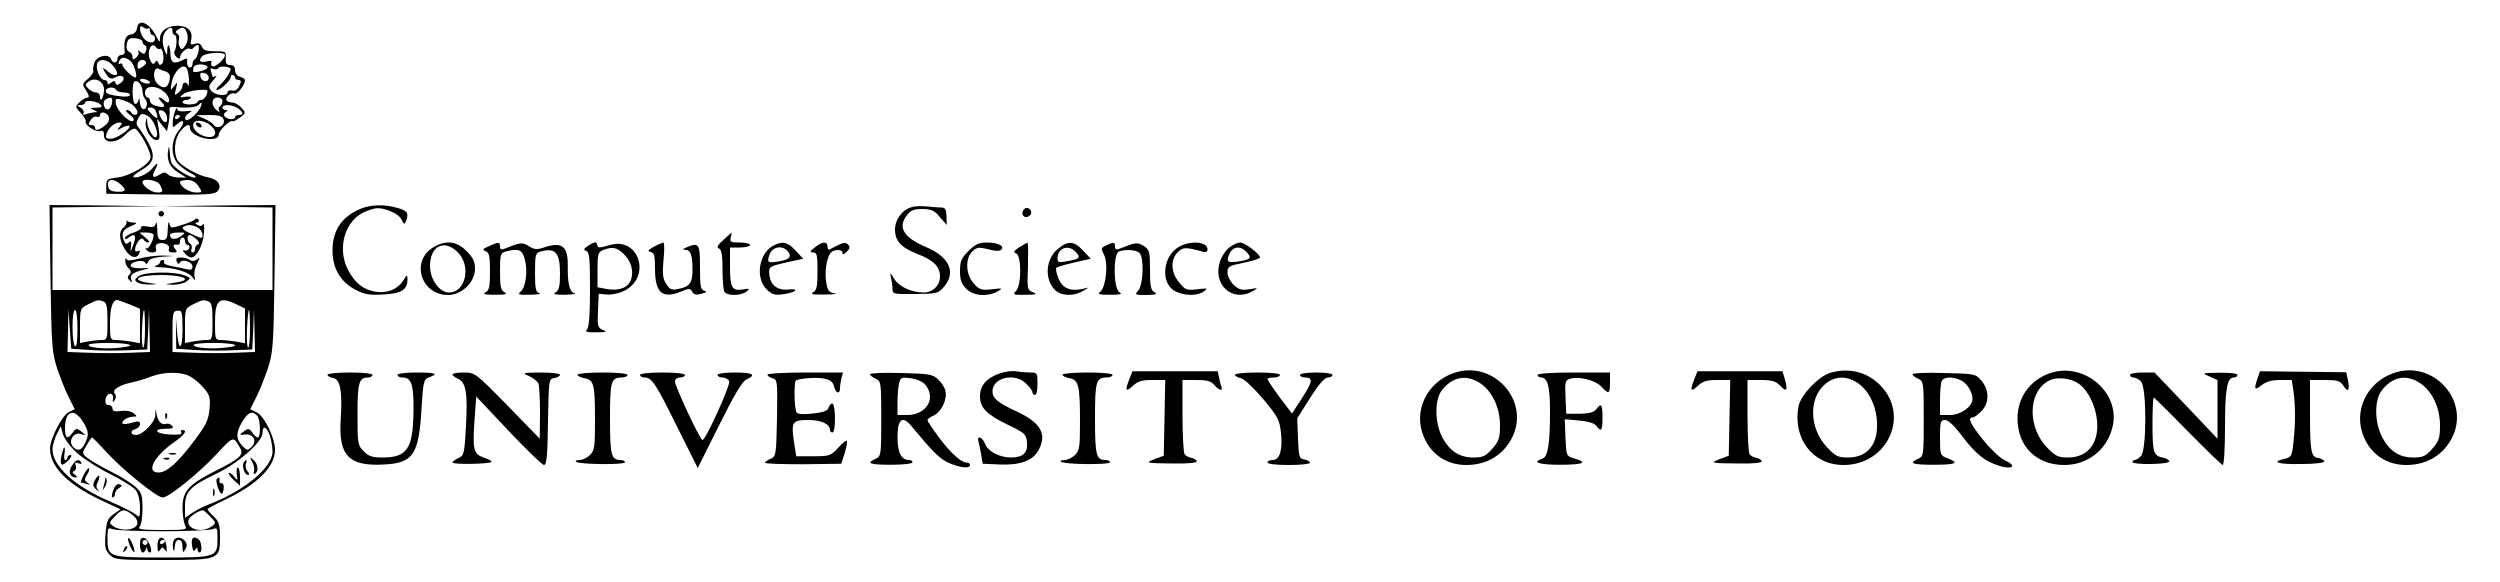<?xml version="1.0" standalone="no"?>
<!DOCTYPE svg PUBLIC "-//W3C//DTD SVG 20010904//EN"
 "http://www.w3.org/TR/2001/REC-SVG-20010904/DTD/svg10.dtd">
<svg version="1.0" xmlns="http://www.w3.org/2000/svg"
 width="1000pt" height="233pt" viewBox="0 0 1000 233"
 preserveAspectRatio="xMidYMid meet">

<g transform="translate(0,233) scale(0.1,-0.1)"
fill="#000000" stroke="none">
<path d="M548 2218 c-2 -15 -11 -24 -25 -26 -22 -3 -29 -26 -24 -69 1 -7 -5
-13 -14 -13 -8 0 -15 -7 -15 -15 0 -19 -19 -20 -26 -1 -9 23 -56 13 -66 -14
-5 -13 -7 -28 -5 -34 2 -5 -8 -20 -21 -31 -24 -21 -24 -22 -7 -48 11 -17 13
-27 6 -27 -7 0 -21 -8 -32 -18 -19 -19 -19 -19 4 -44 13 -14 22 -29 20 -35 -5
-14 43 -44 60 -37 9 3 13 -2 13 -17 -2 -35 52 -33 86 3 16 16 33 26 39 23 22
-14 66 -98 61 -117 -7 -28 -80 -71 -132 -78 -42 -5 -45 -7 -45 -35 l0 -30 216
-3 c188 -2 218 0 230 14 18 22 0 48 -37 54 -41 7 -111 47 -124 69 -17 32 -12
86 11 115 22 28 39 34 39 14 1 -38 115 -63 115 -26 0 16 48 62 56 53 3 -2 15
5 29 15 24 18 24 19 6 39 -11 12 -27 21 -37 21 -10 0 -20 4 -23 9 -7 11 20 34
32 27 10 -6 42 35 42 52 0 6 -9 12 -20 15 -12 3 -20 14 -20 26 0 14 -6 21 -19
21 -15 0 -19 6 -18 28 2 26 0 27 -43 27 -34 0 -47 4 -52 18 -6 13 -14 16 -28
12 -18 -6 -20 -3 -15 17 7 33 -14 55 -55 55 -41 0 -70 -21 -70 -51 0 -17 -3
-16 -15 9 -28 54 -71 73 -77 33z m45 -1 c4 3 7 -1 7 -10 0 -9 5 -17 10 -17 6
0 10 -7 10 -15 0 -21 -30 -19 -46 3 -18 24 -19 58 -1 43 8 -6 17 -8 20 -4z
m97 -12 c0 -8 4 -15 9 -15 10 0 9 -49 -1 -65 -3 -5 0 -16 8 -23 9 -8 14 -9 14
-2 0 17 28 42 39 35 5 -3 12 -1 16 5 3 5 11 10 16 10 11 0 0 -53 -13 -58 -4
-2 -8 -10 -8 -18 0 -8 -4 -14 -10 -14 -9 0 -14 14 -11 33 1 4 -7 3 -18 -3 -34
-18 -48 -12 -49 21 -1 37 -12 53 -13 18 0 -22 -1 -23 -9 -4 -13 30 -12 64 3
80 16 19 27 19 27 0z m56 -2 c9 -22 6 -43 -9 -61 -8 -11 -12 -11 -18 0 -5 7
-6 20 -3 30 2 9 0 20 -7 23 -8 6 -7 10 2 16 20 13 26 11 35 -8z m-176 -40 c0
-6 5 -13 11 -15 5 -2 7 -11 3 -21 -5 -15 -9 -15 -22 -5 -9 8 -13 8 -9 2 4 -7
0 -17 -8 -24 -12 -10 -15 -10 -15 3 0 8 -6 17 -14 20 -8 3 -12 15 -9 31 4 20
10 25 34 23 16 -1 29 -7 29 -14z m55 -23 c4 -6 10 -8 15 -5 12 7 20 -49 8 -60
-7 -7 -12 -6 -15 4 -4 10 -7 11 -13 1 -6 -9 -11 -7 -18 7 -18 33 4 83 23 53z
m275 -30 c0 -16 -40 -51 -51 -45 -5 4 -7 11 -3 16 3 6 -4 7 -20 3 -27 -6 -34
4 -16 22 14 14 90 17 90 4z m-379 -23 c15 -12 32 -67 20 -67 -12 1 -51 39 -51
50 0 6 -4 8 -10 5 -6 -3 -7 1 -4 9 7 19 23 20 45 3z m-70 -19 c34 -38 14 -54
-24 -20 -15 12 -18 13 -12 2 19 -35 27 -40 47 -29 27 15 45 -3 22 -22 -14 -11
-18 -11 -22 -1 -3 10 -7 10 -18 1 -10 -8 -14 -8 -14 0 0 6 -6 11 -12 11 -16 0
-35 39 -30 63 5 24 41 22 63 -5z m133 14 c2 -4 -4 -13 -15 -20 -16 -11 -19 -9
-19 8 0 19 24 28 34 12z m246 -22 c0 -9 -50 -23 -56 -17 -3 2 -2 11 1 19 6 15
55 13 55 -2z m-74 -48 c0 -20 -1 -31 -3 -24 -6 16 -23 15 -23 -2 0 -7 -7 -20
-17 -27 -15 -13 -16 -11 -9 16 7 29 7 29 -8 10 -15 -19 -15 -18 -9 15 7 41 41
76 57 60 6 -6 11 -27 12 -48z m159 22 c-7 -13 -23 -33 -35 -44 -13 -11 -18
-20 -12 -20 15 0 58 42 55 53 -2 4 2 7 7 7 6 0 10 -4 10 -10 0 -5 6 -10 14
-10 11 0 12 -5 3 -24 -7 -15 -17 -21 -29 -18 -10 2 -18 -1 -18 -7 0 -18 -52
-13 -66 7 -11 14 -9 21 9 41 12 13 16 21 10 17 -7 -4 -13 -5 -13 -2 0 2 -3 12
-6 20 -4 12 -2 15 9 10 8 -3 18 -1 21 4 3 5 16 7 30 5 22 -5 23 -7 11 -29z
m-252 10 c18 -7 21 -21 11 -48 -8 -21 -27 -20 -47 2 -18 19 -12 67 7 57 6 -3
19 -8 29 -11z m172 -24 c0 -22 -29 -18 -33 3 -3 14 1 18 15 15 10 -2 18 -10
18 -18z m-419 -51 c-1 -30 -16 -53 -16 -26 0 10 -7 17 -16 17 -8 0 -22 7 -31
16 -14 14 -14 16 2 28 27 20 63 -1 61 -35z m184 31 c0 -5 -9 -6 -20 -3 -11 3
-20 9 -20 13 0 5 9 6 20 3 11 -3 20 -9 20 -13z m-30 -34 c0 -12 5 -27 11 -33
14 -14 4 -47 -11 -38 -5 3 -11 16 -11 28 -1 17 -2 18 -6 4 -2 -9 -9 -15 -14
-12 -10 7 -12 78 -2 88 11 11 33 -14 33 -37z m100 -19 c14 -22 5 -36 -12 -19
-7 7 -16 12 -21 12 -5 0 -1 -7 8 -16 20 -21 14 -27 -19 -18 -14 3 -26 12 -26
20 0 8 -4 14 -10 14 -5 0 -10 9 -10 19 0 37 65 28 90 -12z m-205 23 c3 -5 17
-10 31 -10 13 0 24 -4 24 -10 0 -6 -17 -8 -41 -5 -48 6 -62 13 -54 26 8 12 32
12 40 -1z m365 -4 c0 -16 -14 -36 -26 -36 -8 0 -14 -4 -14 -8 0 -5 -13 -9 -30
-10 -16 0 -30 4 -30 9 0 5 6 9 14 9 8 0 17 4 20 9 3 4 -7 6 -22 4 -26 -4 -26
-4 -8 11 17 14 96 23 96 12z m-382 -48 c-2 -12 -8 -23 -14 -25 -17 -6 -27 29
-12 39 22 13 30 9 26 -14z m87 -12 c8 -8 15 -19 15 -25 0 -14 -17 -14 -25 -1
-3 6 -12 10 -18 10 -7 0 -1 -9 12 -19 15 -11 20 -21 13 -25 -15 -9 -66 44 -69
71 -2 19 1 21 27 13 17 -5 37 -15 45 -24z m355 20 c0 -8 -5 -18 -10 -21 -6 -4
-7 -12 -3 -18 4 -7 0 -6 -10 2 -24 19 -22 51 3 51 11 0 20 -6 20 -14z m-488
-14 c9 -9 5 -12 -17 -13 -26 0 -27 -2 -10 -9 16 -7 17 -9 3 -9 -9 -1 -24 -4
-34 -8 -11 -4 -15 -3 -10 5 3 6 -2 15 -11 21 -17 10 -17 10 0 11 9 0 17 4 17
9 0 13 48 7 62 -7z m401 -9 c-7 -20 -42 -53 -55 -53 -14 0 -9 19 10 29 13 8
10 9 -15 6 -21 -2 -33 1 -34 8 -1 20 -18 -27 -18 -52 -1 -23 0 -23 17 -8 29
27 34 7 7 -25 -29 -35 -33 -92 -9 -126 8 -12 32 -31 52 -42 24 -12 31 -19 19
-20 -19 0 -75 34 -89 55 -4 5 -8 26 -9 45 -1 25 -3 29 -6 11 -8 -39 6 -71 40
-91 l32 -20 -31 0 c-16 0 -36 6 -42 12 -10 10 -17 10 -33 0 -26 -17 -34 -10
-20 16 17 32 13 37 -9 9 -18 -23 -66 -44 -77 -34 -2 3 12 14 32 26 52 30 58
56 28 111 -14 25 -32 52 -39 60 -10 12 -10 20 -1 37 11 20 15 21 37 10 23 -11
48 -72 35 -85 -9 -9 -34 31 -36 58 -2 24 -2 24 -6 2 -5 -28 21 -72 43 -72 13
0 14 8 9 43 l-7 42 20 -25 20 -25 7 35 c3 20 5 42 3 50 -2 11 4 14 22 12 46
-5 85 -1 94 8 14 14 16 12 9 -7z m150 -7 c21 -16 22 -26 2 -26 -8 0 -15 -4
-15 -9 0 -12 -33 -9 -42 4 -4 5 -2 13 5 17 9 6 9 8 0 8 -7 0 -13 5 -13 10 0
14 42 12 63 -4z m-329 -12 c11 -29 6 -34 -14 -14 -24 24 -25 30 -6 30 8 0 17
-7 20 -16z m44 -23 c5 -30 -18 -24 -29 8 -7 18 -6 22 9 19 9 -2 19 -14 20 -27z
m-233 2 c4 -12 -1 -24 -15 -35 -25 -20 -40 -23 -40 -8 0 6 -7 10 -15 10 -12 0
-13 3 -3 19 6 10 18 17 25 14 7 -3 13 0 13 6 0 18 27 13 35 -6z m285 3 c0 -3
-4 -8 -10 -11 -5 -3 -10 -1 -10 4 0 6 5 11 10 11 6 0 10 -2 10 -4z m174 -13
c10 -24 -26 -44 -40 -22 -3 6 -20 17 -38 25 l-31 13 51 1 c39 0 53 -4 58 -17z
m-48 -28 c25 -24 17 -46 -14 -43 -35 4 -66 33 -58 54 7 19 49 12 72 -11z
m-367 -2 c-13 -15 -12 -15 9 -4 13 7 26 10 29 8 10 -10 -47 -50 -72 -52 -21 0
-24 3 -19 20 7 23 32 45 52 45 12 0 12 -2 1 -17z m3 -230 c26 -23 22 -31 -14
-30 -26 2 -34 7 -36 25 -4 27 22 30 50 5z m158 -2 c14 -28 13 -31 -12 -31 -22
0 -58 26 -58 42 0 17 59 8 70 -11z m154 -6 c16 -25 16 -25 -10 -25 -27 0 -64
24 -64 42 0 4 13 8 29 8 20 0 34 -8 45 -25z"/>
<path d="M785 1830 c3 -5 11 -10 16 -10 6 0 7 5 4 10 -3 6 -11 10 -16 10 -6 0
-7 -4 -4 -10z"/>
<path d="M202 1218 c4 -273 6 -298 27 -363 13 -38 34 -91 47 -116 l23 -46 -23
-11 c-27 -12 -76 -107 -76 -147 0 -73 73 -145 209 -208 l73 -34 -28 -20 c-24
-17 -28 -29 -32 -81 -4 -51 -1 -63 17 -81 20 -20 31 -21 209 -21 229 0 232 1
232 91 0 51 -4 63 -25 83 -14 13 -25 26 -25 29 0 3 30 19 66 36 132 62 204
133 204 202 0 48 -44 137 -74 150 l-25 12 23 46 c13 25 34 78 47 116 21 65 23
90 27 363 l4 292 -229 -2 -228 -3 223 -2 222 -3 0 -165 0 -165 -440 0 -440 0
0 165 0 165 218 3 217 2 -223 3 -224 2 4 -292z m212 -94 c13 -5 16 -22 16 -80
0 -71 -1 -74 -24 -74 -13 0 -38 -3 -55 -6 l-31 -6 0 69 c0 68 1 70 33 86 37
18 40 19 61 11z m103 -11 l43 -18 0 -69 0 -69 -37 7 c-21 3 -48 6 -60 6 -22 0
-23 4 -23 68 0 60 10 92 29 92 3 0 25 -8 48 -17z m317 11 c13 -5 16 -22 16
-80 0 -71 -1 -74 -24 -74 -13 0 -38 -3 -55 -6 l-31 -6 0 69 c0 68 1 70 33 86
37 18 40 19 61 11z m111 -11 l35 -17 0 -69 0 -70 -37 7 c-21 3 -48 6 -60 6
-22 0 -23 4 -23 68 0 93 16 108 85 75z m-585 -183 c41 -3 110 -3 152 -1 l77 3
4 82 3 81 2 -86 2 -87 -79 -3 c-43 -2 -117 -2 -165 0 l-86 3 2 87 2 86 5 -80
6 -80 75 -5z m-50 84 c0 -47 -4 -73 -10 -69 -5 3 -10 37 -10 76 0 39 4 69 10
69 6 0 10 -32 10 -76z m270 1 c0 -41 -3 -75 -7 -75 -5 0 -7 34 -5 75 2 41 5
75 8 75 2 0 4 -34 4 -75z m150 -3 c0 -90 -17 -88 -23 3 -4 56 -4 56 -3 -10 l1
-70 75 -5 c41 -3 110 -3 152 -1 l77 3 4 82 3 81 2 -86 2 -87 -79 -3 c-43 -2
-117 -2 -165 0 l-86 3 0 82 c0 75 2 82 20 83 18 2 20 -4 20 -75z m270 3 c0
-41 -3 -75 -7 -75 -5 0 -7 34 -5 75 2 41 5 75 8 75 2 0 4 -34 4 -75z m-485
-63 c14 -4 4 -8 -30 -12 -58 -8 -137 -1 -130 11 6 9 131 10 160 1z m420 0 c14
-4 4 -8 -30 -12 -58 -8 -137 -1 -130 11 6 9 131 10 160 1z m-176 -127 c16 -8
41 -29 56 -47 24 -28 27 -39 23 -84 -4 -44 -13 -63 -61 -127 -67 -89 -110
-127 -143 -127 -52 0 -18 65 62 121 42 29 56 49 33 49 -5 0 -7 -5 -4 -11 5 -7
-11 -9 -47 -7 -57 3 -69 23 -14 23 26 0 32 3 24 12 -5 6 -15 10 -21 8 -18 -7
-35 7 -40 35 l-4 25 -2 -27 c-1 -27 -51 -78 -76 -78 -23 0 -26 17 -5 23 11 3
20 12 20 20 0 13 -6 14 -32 6 -17 -5 -34 -6 -37 -4 -8 9 15 26 38 28 21 1 21
2 4 15 -11 8 -31 11 -50 8 -24 -3 -33 -1 -33 10 0 8 -7 14 -16 14 -10 0 -14 7
-12 23 2 12 10 22 18 22 9 0 14 -8 12 -20 -2 -16 -1 -17 7 -5 6 9 6 18 0 26
-12 15 18 34 71 45 19 4 53 14 75 23 51 19 118 20 154 1z m-427 -182 c24 -40
25 -53 6 -90 -13 -26 -30 -29 -47 -9 -19 23 4 59 32 50 22 -6 22 -6 2 10 -18
14 -21 14 -34 -4 -21 -30 -31 -24 -31 18 0 69 36 82 72 25z m696 25 c14 -14
16 -88 3 -88 -5 0 -15 9 -22 20 -13 17 -16 18 -34 4 -19 -14 -19 -15 4 -12 34
4 51 -26 28 -49 -16 -16 -18 -16 -36 2 -28 28 -28 55 -2 98 24 39 39 45 59 25z
m-719 -151 c28 -24 88 -62 135 -85 46 -23 92 -52 100 -64 9 -12 16 -42 16 -67
0 -41 -1 -43 -17 -29 -10 9 -56 32 -103 52 -139 59 -230 141 -230 208 0 16 8
43 17 61 l16 32 9 -32 c5 -18 29 -50 57 -76z m770 72 c6 -18 11 -47 11 -66 0
-62 -111 -155 -250 -209 -25 -9 -57 -26 -72 -36 l-28 -19 0 46 c0 59 22 81
125 130 88 42 185 128 185 163 0 32 16 27 29 -9z m-648 -73 c64 -69 197 -176
220 -176 24 0 144 97 214 172 69 75 68 75 96 25 15 -27 -2 -42 -102 -92 -106
-54 -129 -80 -129 -147 0 -27 5 -58 10 -69 10 -18 6 -19 -92 -19 -79 0 -99 3
-90 12 7 7 12 39 12 73 0 54 -3 64 -27 87 -16 14 -59 42 -98 61 -38 19 -81 44
-94 54 -24 20 -24 20 -5 51 10 18 20 32 22 32 3 0 31 -29 63 -64z m98 -245
c34 -26 25 -55 -19 -59 -19 -2 -44 4 -55 12 -20 14 -20 15 4 40 29 31 38 32
70 7z m312 -7 c24 -25 24 -26 5 -40 -40 -29 -105 -9 -91 28 5 13 38 35 56 37
3 1 16 -11 30 -25z m-191 -59 c102 0 193 4 203 9 15 7 17 3 17 -37 0 -76 -4
-77 -220 -77 -216 0 -220 1 -220 77 0 40 2 44 18 37 9 -5 100 -9 202 -9z"/>
<path d="M661 664 c0 -11 3 -14 6 -6 3 7 2 16 -1 19 -3 4 -6 -2 -5 -13z"/>
<path d="M678 513 c6 -2 18 -2 25 0 6 3 1 5 -13 5 -14 0 -19 -2 -12 -5z"/>
<path d="M658 493 c7 -3 16 -2 19 1 4 3 -2 6 -13 5 -11 0 -14 -3 -6 -6z"/>
<path d="M246 508 c-8 -41 0 -47 27 -20 12 12 16 22 9 22 -6 0 -12 -4 -12 -10
0 -5 -4 -10 -9 -10 -4 0 -6 11 -3 25 2 14 2 25 -1 25 -2 0 -7 -14 -11 -32z"/>
<path d="M287 466 c-16 -24 -7 -46 17 -46 6 0 4 5 -4 11 -11 7 -12 12 -3 15 7
3 9 13 6 21 -5 13 -2 15 11 10 10 -4 15 -3 11 3 -10 16 -22 12 -38 -14z"/>
<path d="M335 431 c-8 -17 -14 -31 -11 -31 2 0 13 -3 23 -6 15 -5 15 -4 3 5
-13 9 -13 14 -2 32 7 11 11 23 8 26 -2 3 -12 -9 -21 -26z"/>
<path d="M380 410 c-10 -19 -9 -25 6 -39 11 -9 13 -10 7 -2 -9 10 -9 20 -2 33
6 11 8 22 6 25 -3 2 -11 -5 -17 -17z"/>
<path d="M421 413 c-1 -6 -4 -20 -7 -30 -5 -17 -5 -17 6 0 6 10 9 23 6 30 -3
9 -5 9 -5 0z"/>
<path d="M453 369 c-6 -16 -7 -29 -2 -29 5 0 9 7 9 15 0 7 7 18 16 23 13 8 14
10 2 15 -9 3 -18 -5 -25 -24z"/>
<path d="M1009 482 c7 -13 10 -30 7 -38 -3 -9 -1 -12 4 -9 16 10 12 41 -7 56
-15 13 -15 12 -4 -9z"/>
<path d="M975 480 c-9 -14 4 -50 17 -50 6 0 6 6 -2 15 -7 8 -10 22 -6 30 6 17
0 20 -9 5z"/>
<path d="M947 433 c4 -27 4 -27 -11 -9 -9 11 -18 17 -21 14 -3 -2 6 -15 20
-28 l25 -23 0 36 c0 20 -4 37 -9 37 -4 0 -6 -12 -4 -27z"/>
<path d="M867 414 c-3 -3 -1 -19 5 -35 11 -32 21 -31 23 1 1 10 -3 18 -9 17
-6 -1 -10 4 -8 11 2 13 -1 15 -11 6z"/>
<path d="M852 360 c0 -14 2 -19 5 -12 2 6 2 18 0 25 -3 6 -5 1 -5 -13z"/>
<path d="M515 160 c4 -14 12 -29 17 -35 7 -7 8 -2 3 15 -4 14 -12 30 -17 35
-7 7 -8 2 -3 -15z"/>
<path d="M560 151 c0 -31 14 -42 23 -18 4 10 6 10 6 0 1 -7 5 -13 10 -13 16 0
-5 55 -22 58 -13 3 -17 -4 -17 -27z m30 9 c0 -5 -4 -10 -10 -10 -5 0 -10 5
-10 10 0 6 5 10 10 10 6 0 10 -4 10 -10z"/>
<path d="M630 148 c0 -25 3 -29 10 -18 9 13 11 13 20 0 7 -11 8 -7 6 15 -5 44
-36 47 -36 3z m30 18 c0 -3 -4 -8 -10 -11 -5 -3 -10 -1 -10 4 0 6 5 11 10 11
6 0 10 -2 10 -4z"/>
<path d="M694 166 c-3 -8 -4 -23 -1 -33 3 -12 5 -8 6 10 1 17 7 27 16 27 10 0
15 -10 15 -27 1 -25 2 -26 11 -10 8 13 7 22 -1 33 -16 18 -39 18 -46 0z"/>
<path d="M768 149 c3 -22 7 -27 13 -18 6 10 9 11 9 2 0 -7 4 -13 8 -13 12 0 9
43 -3 52 -21 16 -31 7 -27 -23z"/>
<path d="M496 133 c-6 -14 -5 -15 5 -6 7 7 10 15 7 18 -3 3 -9 -2 -12 -12z"/>
<path d="M1440 1494 c-74 -32 -110 -86 -110 -166 0 -71 31 -124 90 -156 38
-20 56 -23 114 -20 73 4 96 19 96 62 -1 19 -2 18 -17 -6 -22 -35 -64 -52 -110
-45 -51 9 -83 34 -111 88 -46 88 -11 203 73 234 38 15 49 16 87 4 26 -9 47
-23 54 -37 10 -20 12 -21 18 -7 12 32 6 42 -33 53 -52 16 -109 14 -151 -4z"/>
<path d="M3653 1503 c-41 -8 -73 -49 -73 -91 0 -46 24 -72 90 -98 64 -24 90
-51 90 -90 0 -36 -29 -64 -65 -64 -48 0 -97 22 -117 53 -18 29 -19 29 -14 7 3
-14 6 -34 6 -46 0 -20 5 -21 91 -20 87 1 92 2 115 29 49 57 22 118 -68 157
-95 40 -119 81 -79 131 15 19 28 23 62 23 36 -1 48 -7 69 -33 l27 -31 -1 35
c-1 28 -5 35 -21 35 -11 0 -36 2 -55 4 -19 2 -45 2 -57 -1z"/>
<path d="M4097 1494 c-14 -14 -7 -35 11 -32 9 2 17 10 17 17 0 16 -18 25 -28
15z"/>
<path d="M636 1481 c-4 -5 -2 -12 3 -15 5 -4 12 -2 15 3 4 5 2 12 -3 15 -5 4
-12 2 -15 -3z"/>
<path d="M506 1443 c2 -6 -4 -17 -12 -23 -20 -17 -18 -49 6 -88 21 -34 49 -40
58 -13 3 8 0 11 -7 7 -15 -10 -14 16 2 39 10 12 16 14 21 7 4 -7 13 -12 19
-12 7 1 1 10 -12 20 l-23 20 25 0 c14 0 28 -3 30 -7 7 -13 -19 -64 -28 -56 -4
5 -5 2 -1 -4 10 -18 47 -17 40 1 -7 19 11 29 37 21 12 -4 18 -12 15 -21 -4 -9
2 -14 16 -14 17 0 18 2 8 15 -11 14 -7 19 13 16 4 0 7 6 7 14 0 8 5 15 10 15
6 0 10 -7 10 -15 0 -8 5 -15 11 -15 6 0 9 -6 6 -12 -2 -7 -10 -12 -17 -10 -11
3 -11 0 0 -12 7 -9 18 -16 25 -16 21 0 48 51 51 99 2 25 0 41 -4 34 -5 -8 -13
-9 -22 -3 -11 7 -12 10 -2 10 7 0 10 5 6 11 -4 6 -9 7 -13 2 -5 -8 -77 -33
-94 -33 -3 0 -8 8 -10 18 -3 9 -5 -2 -6 -25 -1 -36 -4 -43 -21 -43 -17 0 -20
7 -21 43 -1 23 -3 34 -6 23 -4 -14 -11 -17 -34 -12 -17 3 -28 2 -24 -3 3 -5
-11 -15 -30 -21 -19 -6 -35 -16 -35 -22 0 -6 6 -6 15 2 24 20 33 7 18 -30 -11
-30 -13 -31 -9 -7 2 21 0 25 -9 17 -9 -8 -14 -6 -19 6 -12 31 -6 45 27 59 26
11 28 14 10 15 -12 0 -23 3 -26 8 -2 4 -2 2 -1 -5z m285 -23 c10 -6 19 -19 19
-29 0 -17 -3 -16 -44 3 -29 13 -41 23 -33 28 17 11 35 10 58 -2z m-69 -36
c-22 -15 -42 -12 -42 7 0 5 15 9 32 9 32 0 32 0 10 -16z m64 -11 c11 -11 13
-18 5 -21 -6 -2 -11 -10 -11 -18 0 -8 -4 -14 -10 -14 -5 0 -7 6 -4 14 3 8 1
17 -5 21 -13 8 -15 35 -2 35 5 0 17 -8 27 -17z"/>
<path d="M2893 1370 c-23 -21 -28 -30 -17 -34 10 -4 14 -25 14 -80 0 -41 3
-81 6 -90 8 -20 63 -21 89 -3 16 13 15 14 -15 9 -43 -6 -50 7 -50 96 l0 72 40
0 c22 0 40 5 40 10 0 6 -19 10 -41 10 -36 0 -41 2 -36 20 3 11 4 20 4 20 -1 0
-16 -14 -34 -30z"/>
<path d="M2357 1350 c-22 -14 -25 -19 -13 -23 14 -5 16 -30 16 -155 0 -102 -4
-152 -12 -160 -9 -9 -1 -12 38 -11 40 0 45 2 26 9 -21 9 -23 15 -20 77 l3 68
32 -3 c18 -2 48 4 68 14 112 53 63 218 -55 184 -45 -13 -48 -13 -52 3 -2 11
-9 10 -31 -3z m136 -34 c31 -29 43 -69 31 -105 -11 -32 -49 -46 -97 -37 l-37
7 0 70 c0 63 2 71 23 79 36 14 53 11 80 -14z"/>
<path d="M1732 1340 c-90 -55 -48 -190 60 -190 55 0 108 51 108 105 0 29 -8
45 -34 71 -40 40 -83 45 -134 14z m99 -19 c55 -55 32 -161 -35 -161 -38 0 -76
52 -76 106 0 80 57 109 111 55z"/>
<path d="M1955 1345 c-25 -11 -27 -14 -12 -20 14 -6 17 -20 17 -81 0 -59 -3
-75 -17 -83 -14 -8 -5 -10 37 -10 42 0 51 2 38 10 -15 8 -18 24 -18 83 0 68 2
74 23 80 51 13 66 8 76 -31 13 -46 4 -114 -17 -130 -13 -11 -7 -13 39 -12 30
1 46 3 37 6 -15 4 -18 17 -18 83 0 72 2 78 23 84 59 16 77 -5 77 -89 0 -50 -4
-66 -17 -74 -14 -8 -5 -10 37 -10 30 1 47 3 38 6 -20 5 -28 39 -27 111 1 79
-24 97 -99 71 -25 -8 -35 -7 -56 6 -26 17 -34 16 -98 -10 -13 -5 -18 -2 -18 9
0 19 -5 19 -45 1z"/>
<path d="M2615 1343 c-24 -14 -26 -18 -12 -21 14 -3 17 -14 17 -66 0 -98 29
-123 105 -92 31 13 36 13 44 -1 6 -12 15 -14 37 -8 21 6 24 9 12 12 -16 4 -18
17 -18 94 0 95 -4 101 -55 79 -16 -7 -16 -9 -4 -9 22 -1 29 -22 29 -81 0 -52
-11 -67 -58 -76 -25 -5 -33 -2 -47 20 -14 22 -16 39 -11 96 4 39 4 70 -1 70
-4 -1 -21 -8 -38 -17z"/>
<path d="M3091 1346 c-56 -31 -70 -128 -25 -173 22 -21 32 -25 66 -20 52 7 70
24 20 19 -44 -4 -72 19 -75 64 -2 27 1 29 67 44 l69 15 -31 33 c-32 35 -53 39
-91 18z m57 -18 c22 -22 12 -36 -29 -43 -49 -8 -53 -6 -40 29 11 28 47 36 69
14z"/>
<path d="M3259 1340 c-20 -16 -21 -19 -6 -20 15 0 17 -10 17 -75 0 -60 -3 -76
-17 -84 -14 -8 -2 -10 47 -9 36 0 53 3 38 5 -22 3 -28 11 -33 43 -7 42 1 97
17 118 13 16 48 16 48 0 0 -8 6 -6 17 5 13 13 14 20 5 29 -9 9 -18 8 -39 -2
-16 -8 -31 -16 -35 -18 -5 -2 -8 3 -8 12 0 22 -23 20 -51 -4z"/>
<path d="M3874 1326 c-29 -29 -34 -41 -34 -80 0 -36 6 -52 25 -71 28 -29 84
-33 125 -11 23 13 21 14 -22 9 -42 -5 -50 -2 -72 22 -34 36 -36 103 -6 130 18
17 26 17 63 8 27 -8 45 -8 52 -2 15 15 -14 29 -58 29 -31 0 -46 -7 -73 -34z"/>
<path d="M4077 1341 c-22 -15 -25 -20 -13 -24 23 -9 22 -129 0 -151 -14 -15
-11 -16 38 -15 43 0 49 2 30 10 -23 9 -24 12 -20 104 1 52 1 95 -2 94 -3 0
-18 -9 -33 -18z"/>
<path d="M4231 1334 c-49 -41 -54 -121 -11 -164 24 -24 74 -26 110 -5 l25 15
-27 -6 c-47 -10 -78 3 -94 42 -8 20 -12 39 -9 43 3 3 36 13 72 21 l66 15 -31
33 c-36 39 -61 40 -101 6z m73 -13 c20 -22 15 -27 -37 -36 -32 -6 -37 -5 -37
12 0 42 45 57 74 24z"/>
<path d="M4424 1348 c-20 -9 -21 -12 -8 -37 18 -33 8 -130 -15 -148 -13 -10
-6 -12 39 -12 42 0 51 2 38 10 -25 14 -26 154 -2 163 26 10 69 7 82 -6 19 -19
15 -128 -5 -150 -15 -17 -14 -18 33 -18 38 1 45 3 32 11 -15 8 -18 24 -18 89
0 74 -2 81 -25 96 -25 16 -33 15 -97 -11 -13 -5 -18 -2 -18 9 0 18 -6 19 -36
4z"/>
<path d="M4718 1344 c-68 -36 -78 -148 -17 -179 36 -19 89 -19 114 -1 18 13
15 14 -26 9 -42 -5 -48 -3 -72 27 -34 39 -36 91 -6 121 21 21 32 21 97 3 16
-5 22 -2 22 9 0 30 -66 36 -112 11z"/>
<path d="M4917 1340 c-14 -11 -31 -36 -37 -56 -31 -92 49 -165 130 -119 24 14
24 14 -13 8 -31 -5 -42 -1 -62 17 -14 14 -25 35 -25 50 0 24 5 27 65 39 36 7
65 17 65 21 0 14 -61 60 -79 60 -10 0 -30 -9 -44 -20z m67 -16 c24 -24 20 -32
-25 -39 -49 -8 -56 -3 -41 30 13 29 43 33 66 9z"/>
<path d="M558 1296 c-34 -9 -49 -10 -52 -2 -2 6 -5 3 -5 -6 -1 -9 5 -23 13
-31 11 -11 12 -17 3 -26 -8 -8 -8 -14 2 -23 10 -11 11 -10 6 3 -7 19 5 29 49
40 30 8 29 8 -8 6 -22 -1 -41 3 -43 9 -5 16 48 28 57 14 5 -8 9 -7 13 4 4 10
23 16 54 19 l48 3 -45 2 c-25 0 -66 -5 -92 -12z"/>
<path d="M707 1284 c4 -11 8 -12 13 -4 10 16 50 3 50 -17 0 -11 -7 -14 -22
-10 -13 3 -40 9 -60 12 -21 4 -35 11 -32 16 3 5 0 9 -5 9 -6 0 -11 -4 -11 -9
0 -5 -8 -12 -17 -14 -10 -3 -2 -5 17 -6 58 -2 114 -19 128 -38 13 -17 14 -17
10 2 -3 11 2 34 10 50 13 26 13 28 1 18 -10 -8 -20 -9 -29 -3 -8 6 -25 10 -37
10 -16 0 -21 -4 -16 -16z"/>
<path d="M554 1225 c-16 -13 -17 -16 -4 -25 8 -5 31 -9 50 -8 33 1 33 1 5 5
-88 11 -62 33 40 33 70 0 116 -13 85 -24 -8 -3 -28 -7 -45 -9 -28 -4 -28 -4 6
-6 19 0 44 5 55 13 18 14 18 15 -9 25 -43 16 -159 14 -183 -4z"/>
<path d="M3995 835 c-50 -18 -75 -48 -75 -90 0 -46 25 -72 111 -114 69 -33 74
-38 77 -71 4 -41 -16 -60 -65 -60 -45 0 -92 25 -103 55 -11 28 -34 35 -26 8 3
-10 8 -34 11 -53 l6 -35 70 -3 c82 -3 132 16 154 59 33 62 8 107 -82 150 -82
38 -103 55 -103 84 0 55 90 76 135 30 14 -13 25 -29 25 -35 0 -5 5 -10 10 -10
6 0 10 20 10 45 0 43 -1 45 -29 45 -16 0 -41 2 -57 5 -16 3 -47 -2 -69 -10z"/>
<path d="M4516 810 c-17 -44 -13 -50 17 -22 18 17 36 22 75 22 l53 0 -3 -152
-3 -151 -35 -13 c-43 -16 -37 -17 77 -18 58 -1 92 3 90 9 -2 6 -12 12 -23 14
-10 2 -22 8 -26 15 -4 6 -8 75 -8 154 l0 142 55 0 c43 0 59 -4 72 -20 20 -22
34 -26 29 -7 -3 6 -7 23 -10 37 l-5 25 -170 0 -171 0 -14 -35z"/>
<path d="M5815 838 c-109 -38 -163 -153 -120 -255 30 -72 93 -113 170 -113 84
0 152 42 186 115 68 147 -81 307 -236 253z m106 -41 c48 -32 79 -98 79 -169 0
-50 -4 -62 -31 -93 -27 -30 -37 -35 -76 -35 -56 0 -96 27 -125 83 -29 58 -30
146 -2 184 42 56 99 67 155 30z"/>
<path d="M6776 810 c-17 -44 -13 -50 17 -22 18 17 36 22 75 22 l53 0 -3 -152
-3 -151 -35 -13 c-43 -16 -37 -17 77 -18 58 -1 92 3 90 9 -2 6 -12 12 -23 14
-10 2 -22 8 -26 15 -4 6 -8 75 -8 154 l0 142 55 0 c43 0 58 -5 75 -22 26 -28
32 -21 20 23 l-10 34 -170 0 -170 0 -14 -35z"/>
<path d="M7322 839 c-48 -14 -119 -89 -128 -134 -24 -129 57 -235 180 -235
177 0 267 199 146 320 -53 53 -124 70 -198 49z m104 -38 c44 -27 74 -82 81
-145 10 -98 -33 -156 -115 -156 -40 0 -50 5 -83 40 -72 75 -76 197 -8 254 37
31 81 34 125 7z"/>
<path d="M8196 836 c-78 -29 -126 -97 -126 -180 0 -111 75 -186 187 -186 92 0
169 59 192 148 38 139 -114 269 -253 218z m122 -43 c35 -26 64 -86 70 -144 9
-91 -36 -149 -116 -149 -38 0 -50 5 -82 38 -78 78 -80 216 -2 265 33 22 94 17
130 -10z"/>
<path d="M9030 816 c-15 -44 -12 -49 16 -27 19 15 41 21 74 21 l47 0 7 -46 c8
-59 8 -125 0 -202 -6 -57 -9 -61 -35 -67 -58 -13 -27 -23 66 -21 58 0 94 5 92
11 -2 6 -13 11 -24 13 -29 4 -33 27 -33 180 l0 132 59 0 c50 0 61 -3 74 -22
19 -30 27 -21 19 20 l-7 33 -172 2 -173 2 -10 -29z"/>
<path d="M9575 838 c-109 -38 -163 -153 -120 -255 30 -72 93 -113 170 -113 84
0 152 42 186 115 68 147 -81 307 -236 253z m106 -41 c48 -32 79 -98 79 -169 0
-50 -4 -62 -31 -93 -27 -30 -37 -35 -76 -35 -56 0 -96 26 -125 83 -30 58 -31
145 -2 184 42 56 99 68 155 30z"/>
<path d="M1310 831 c0 -5 10 -11 22 -13 29 -4 38 -53 31 -163 -10 -147 31
-191 173 -183 117 6 139 39 150 222 7 111 8 118 31 127 39 14 27 19 -52 19
-43 0 -75 -4 -75 -10 0 -5 8 -10 19 -10 37 0 46 -27 45 -134 -2 -151 -25 -186
-124 -186 -41 0 -56 5 -75 25 -24 23 -25 30 -25 148 0 127 6 147 42 147 10 0
18 5 18 10 0 6 -37 10 -90 10 -49 0 -90 -4 -90 -9z"/>
<path d="M1810 832 c0 -4 10 -12 22 -17 32 -15 39 -56 32 -188 -6 -112 -8
-119 -30 -129 -13 -6 -24 -14 -24 -18 0 -9 147 -6 156 2 3 3 -10 11 -29 17
-43 15 -47 29 -39 150 l7 95 129 -137 c71 -75 135 -137 142 -137 11 0 14 39
16 173 3 170 3 172 26 175 12 2 22 8 22 13 0 5 -35 9 -77 9 -74 -1 -77 -1 -47
-14 17 -8 34 -21 38 -31 3 -9 6 -62 6 -118 l-1 -102 -129 133 c-129 131 -130
132 -175 132 -25 0 -45 -3 -45 -8z"/>
<path d="M2310 831 c0 -5 13 -11 29 -14 37 -8 41 -24 41 -169 0 -105 -2 -120
-20 -138 -11 -11 -30 -20 -42 -20 -12 0 -18 -3 -14 -7 11 -11 196 -13 196 -2
0 5 -8 9 -18 9 -37 0 -42 19 -42 165 0 149 4 165 47 165 13 0 23 5 23 10 0 6
-40 10 -100 10 -55 0 -100 -4 -100 -9z"/>
<path d="M2560 830 c0 -5 8 -10 18 -10 29 0 44 -22 131 -198 l82 -164 86 172
c61 123 92 175 109 182 41 19 26 28 -46 28 -40 0 -70 -4 -70 -10 0 -5 9 -10
20 -10 11 0 23 -7 27 -15 5 -16 -94 -235 -107 -235 -10 0 -110 214 -110 234 0
9 8 16 20 16 11 0 20 5 20 10 0 6 -37 10 -90 10 -53 0 -90 -4 -90 -10z"/>
<path d="M3070 831 c0 -5 9 -11 20 -14 20 -5 20 -12 18 -159 -3 -148 -4 -153
-25 -163 -13 -5 -23 -13 -23 -16 0 -4 69 -6 153 -6 l152 2 14 43 c7 24 11 46
8 49 -3 2 -19 -10 -35 -29 -29 -31 -34 -33 -99 -33 l-68 0 -9 57 c-12 81 -7
88 58 88 52 0 86 -16 86 -41 0 -5 5 -9 10 -9 13 0 13 107 1 115 -5 3 -12 -3
-16 -14 -4 -14 -19 -20 -62 -25 -34 -4 -60 -3 -66 3 -10 10 -12 119 -4 128 10
9 79 15 111 9 27 -5 37 -13 42 -31 7 -29 24 -34 24 -7 0 9 3 27 6 40 l6 22
-151 0 c-83 0 -151 -4 -151 -9z"/>
<path d="M3480 833 c0 -4 10 -13 23 -18 21 -10 22 -14 22 -160 0 -146 -1 -150
-22 -160 -41 -18 -24 -24 62 -24 47 0 85 4 85 10 0 5 -6 9 -14 9 -31 0 -46 30
-46 91 0 74 20 89 57 43 88 -106 111 -128 147 -145 45 -20 86 -25 86 -9 0 6
-6 10 -14 10 -22 0 -66 40 -112 103 -24 32 -44 62 -44 66 0 5 11 13 25 19 30
14 54 63 47 97 -2 13 -15 34 -29 47 -22 21 -35 23 -149 26 -68 2 -124 0 -124
-5z m222 -43 c44 -54 3 -120 -73 -120 l-39 0 0 53 c0 28 3 63 7 76 5 21 10 23
47 18 25 -4 48 -14 58 -27z"/>
<path d="M4250 831 c0 -5 13 -11 29 -14 36 -7 41 -31 41 -178 0 -96 -2 -111
-20 -129 -11 -11 -30 -20 -42 -20 -12 0 -18 -3 -14 -7 11 -11 196 -13 196 -2
0 5 -8 9 -18 9 -37 0 -42 19 -42 165 0 149 4 165 47 165 13 0 23 5 23 10 0 6
-40 10 -100 10 -55 0 -100 -4 -100 -9z"/>
<path d="M4940 831 c0 -5 10 -11 22 -13 13 -2 49 -36 89 -82 61 -73 67 -85 73
-138 7 -69 -5 -108 -34 -108 -11 0 -20 -4 -20 -10 0 -6 35 -10 85 -10 47 0 85
4 85 9 0 5 -10 11 -22 13 -21 3 -23 9 -26 84 l-3 81 52 82 c34 54 58 81 70 81
11 0 19 5 19 10 0 6 -28 10 -65 10 -37 0 -65 -4 -65 -10 0 -5 9 -10 19 -10 34
0 32 -16 -10 -81 l-41 -63 -19 25 c-33 41 -79 107 -79 113 0 3 11 6 25 6 14 0
25 5 25 10 0 6 -37 10 -90 10 -49 0 -90 -4 -90 -9z"/>
<path d="M6150 830 c0 -5 7 -10 15 -10 25 0 35 -36 35 -133 0 -133 -8 -185
-31 -192 -43 -14 -13 -24 71 -24 93 0 114 9 58 25 -33 10 -33 10 -36 83 l-3
74 57 -5 c37 -3 61 -11 69 -21 20 -27 25 -20 25 33 0 53 -5 60 -25 33 -9 -12
-28 -17 -66 -18 l-54 0 -3 67 c-3 60 -1 67 18 73 35 11 101 -6 125 -31 30 -33
35 -30 35 16 l0 40 -145 0 c-90 0 -145 -4 -145 -10z"/>
<path d="M7650 833 c0 -4 10 -13 23 -18 21 -10 22 -14 22 -160 0 -146 -1 -150
-22 -160 -41 -18 -24 -24 62 -24 89 0 105 7 55 26 -29 11 -30 13 -30 82 0 64
2 71 20 71 12 0 34 -20 59 -52 52 -70 88 -104 133 -122 67 -29 109 -15 45 14
-17 8 -55 44 -84 80 -51 63 -64 90 -43 90 6 0 22 11 35 25 33 32 33 84 1 122
-24 28 -26 28 -150 31 -69 2 -126 0 -126 -5z m193 -24 c25 -11 47 -47 47 -75
0 -30 -47 -64 -90 -64 l-40 0 0 59 c0 33 3 66 6 75 7 19 43 21 77 5z"/>
<path d="M8520 830 c0 -5 6 -10 14 -10 8 0 22 -7 30 -16 23 -23 23 -275 0
-298 -8 -9 -20 -16 -25 -16 -5 0 -9 -4 -9 -9 0 -4 34 -8 75 -7 45 1 74 5 72
11 -2 6 -12 12 -23 14 -40 7 -44 20 -44 132 0 60 2 109 5 109 2 0 64 -61 136
-135 73 -74 136 -135 140 -135 5 0 9 67 9 149 0 154 8 201 35 201 8 0 15 5 15
10 0 6 -30 10 -72 9 -72 -1 -73 -1 -40 -15 l32 -14 0 -118 0 -117 -126 133
-126 132 -49 0 c-27 0 -49 -4 -49 -10z"/>
</g>
</svg>
